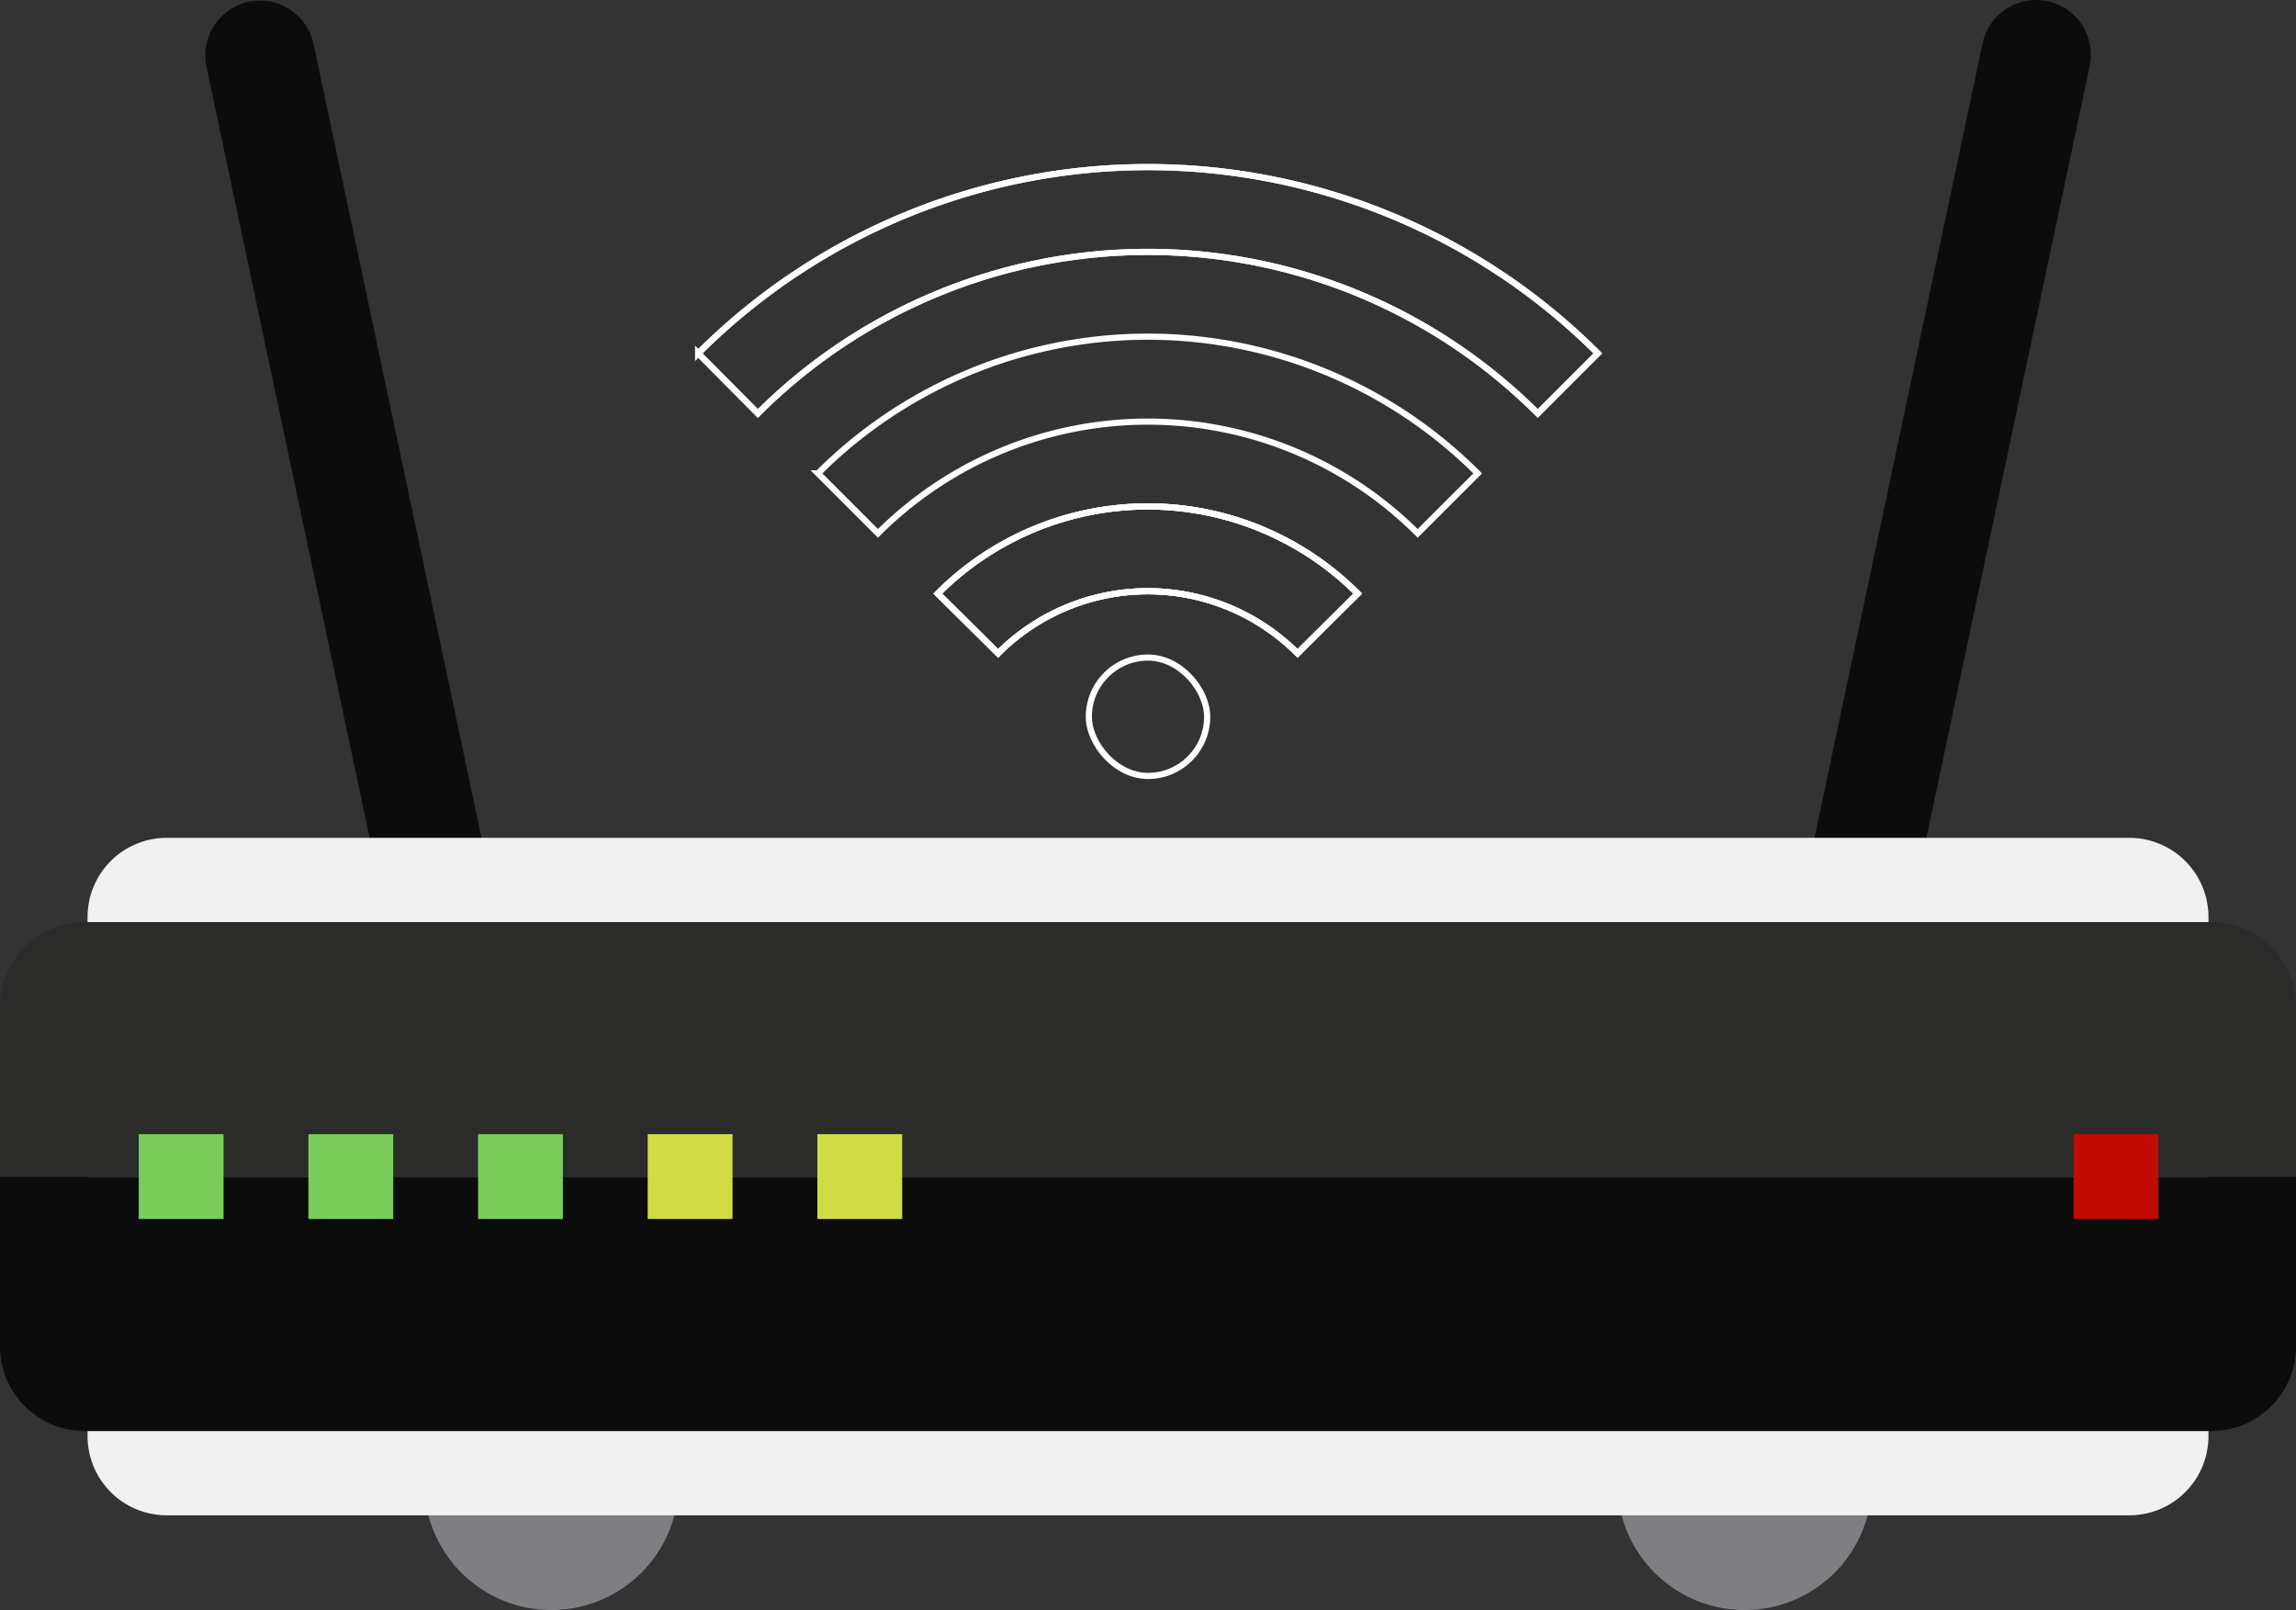<svg xmlns="http://www.w3.org/2000/svg" width="186.33" height="130.659" viewBox="0 0 186.33 130.659">
  <rect x="0" y="0" width="186.33" height="130.659" fill="#333333" stroke="none"/>
  <g id="Group_1" data-name="Group 1" transform="translate(-565.568 -206.617)">
    <g id="Group_2" data-name="Group 2">
      <path id="Path_1" data-name="Path 1" d="M715.175,284.953a4.443,4.443,0,0,1-3.428-5.266l14.712-69.546a4.443,4.443,0,0,1,8.694,1.839l-14.712,69.546a4.443,4.443,0,0,1-5.266,3.427Zm0,0" fill="#0c0c0c"/>
      <path id="Path_2" data-name="Path 2" d="M602.292,284.953a4.443,4.443,0,0,1-5.266-3.427L582.314,211.98a4.443,4.443,0,0,1,8.693-1.839l14.712,69.546a4.442,4.442,0,0,1-3.427,5.266Zm0,0" fill="#0c0c0c"/>
    </g>
    <g id="Group_3" data-name="Group 3">
      <path id="Path_3" data-name="Path 3" d="M599.989,323.508h20.652v3.442a10.326,10.326,0,0,1-10.326,10.326h0a10.326,10.326,0,0,1-10.326-10.326Z" fill="#7e7e83"/>
      <path id="Path_4" data-name="Path 4" d="M696.826,323.508h20.652v3.442a10.327,10.327,0,0,1-10.326,10.326h0a10.326,10.326,0,0,1-10.326-10.326Z" fill="#7e7e83"/>
    </g>
    <g id="Group_4" data-name="Group 4">
      <path id="Path_5" data-name="Path 5" d="M738.4,274.61H579.069a6.426,6.426,0,0,0-6.395,6.457V323.13a6.425,6.425,0,0,0,6.395,6.458H738.4a6.424,6.424,0,0,0,6.394-6.458V281.067A6.424,6.424,0,0,0,738.4,274.61Z" fill="#f1f1f1"/>
      <path id="Path_6" data-name="Path 6" d="M637.852,302.1H565.568v13.768a6.884,6.884,0,0,0,6.885,6.885H745.014a6.883,6.883,0,0,0,6.884-6.885V302.1Zm0,0" fill="#0c0c0c"/>
      <path id="Path_7" data-name="Path 7" d="M582.778,302.1H751.9V288.33a6.882,6.882,0,0,0-6.883-6.883H572.453a6.883,6.883,0,0,0-6.885,6.883V302.1Zm0,0" fill="#2b2b2a"/>
      <rect id="Rectangle_1" data-name="Rectangle 1" width="6.883" height="6.884" transform="translate(576.828 298.657)" fill="#7acc5b"/>
      <rect id="Rectangle_2" data-name="Rectangle 2" width="6.883" height="6.884" transform="translate(733.851 298.657)" fill="#bf0b01"/>
      <rect id="Rectangle_3" data-name="Rectangle 3" width="6.884" height="6.884" transform="translate(590.596 298.657)" fill="#7acc5b"/>
      <rect id="Rectangle_4" data-name="Rectangle 4" width="6.883" height="6.884" transform="translate(604.365 298.657)" fill="#7acc5b"/>
      <rect id="Rectangle_5" data-name="Rectangle 5" width="6.884" height="6.884" transform="translate(618.132 298.657)" fill="#d1dc44"/>
      <rect id="Rectangle_6" data-name="Rectangle 6" width="6.883" height="6.884" transform="translate(631.901 298.657)" fill="#d1dc44"/>
    </g>
    <g id="Group_6" data-name="Group 6">
      <g id="Group_5" data-name="Group 5">
        <path id="Path_8" data-name="Path 8" d="M670.867,259.636a17.168,17.168,0,0,0-24.28-.021l-.02.021-4.893-4.846a24.058,24.058,0,0,1,34.023-.055l.055.055Zm0,0" fill="none" stroke="#fff" stroke-miterlimit="10" stroke-width="0.5"/>
        <path id="Path_9" data-name="Path 9" d="M690.363,240.17a44.748,44.748,0,0,0-63.282-.01l-.01.01-4.841-4.876a51.632,51.632,0,0,1,73.007,0Zm0,0" fill="none" stroke="#fff" stroke-miterlimit="10" stroke-width="0.5"/>
        <path id="Path_10" data-name="Path 10" d="M670.867,259.636a17.168,17.168,0,0,0-24.28-.021l-.02.021-4.893-4.846a24.058,24.058,0,0,1,34.023-.055l.055.055Zm0,0" fill="none" stroke="#fff" stroke-miterlimit="10" stroke-width="0.5"/>
        <path id="Path_11" data-name="Path 11" d="M690.363,240.17a44.748,44.748,0,0,0-63.282-.01l-.01.01-4.841-4.876a51.632,51.632,0,0,1,73.007,0Zm0,0" fill="none" stroke="#fff" stroke-miterlimit="10" stroke-width="0.5"/>
        <path id="Path_12" data-name="Path 12" d="M670.867,259.636a17.168,17.168,0,0,0-24.28-.021l-.02.021-4.893-4.846a24.058,24.058,0,0,1,34.023-.055l.055.055Zm0,0" fill="none" stroke="#fff" stroke-miterlimit="10" stroke-width="0.5"/>
        <path id="Path_13" data-name="Path 13" d="M680.618,249.9a30.978,30.978,0,0,0-43.8,0l-4.866-4.866a37.84,37.84,0,0,1,53.516-.022l.021.022Zm0,0" fill="none" stroke="#fff" stroke-miterlimit="10" stroke-width="0.5"/>
      </g>
      <rect id="Rectangle_7" data-name="Rectangle 7" width="9.603" height="9.605" rx="4.801" transform="translate(653.932 259.98)" fill="none" stroke="#fff" stroke-miterlimit="10" stroke-width="0.5"/>
    </g>
  </g>
</svg>
